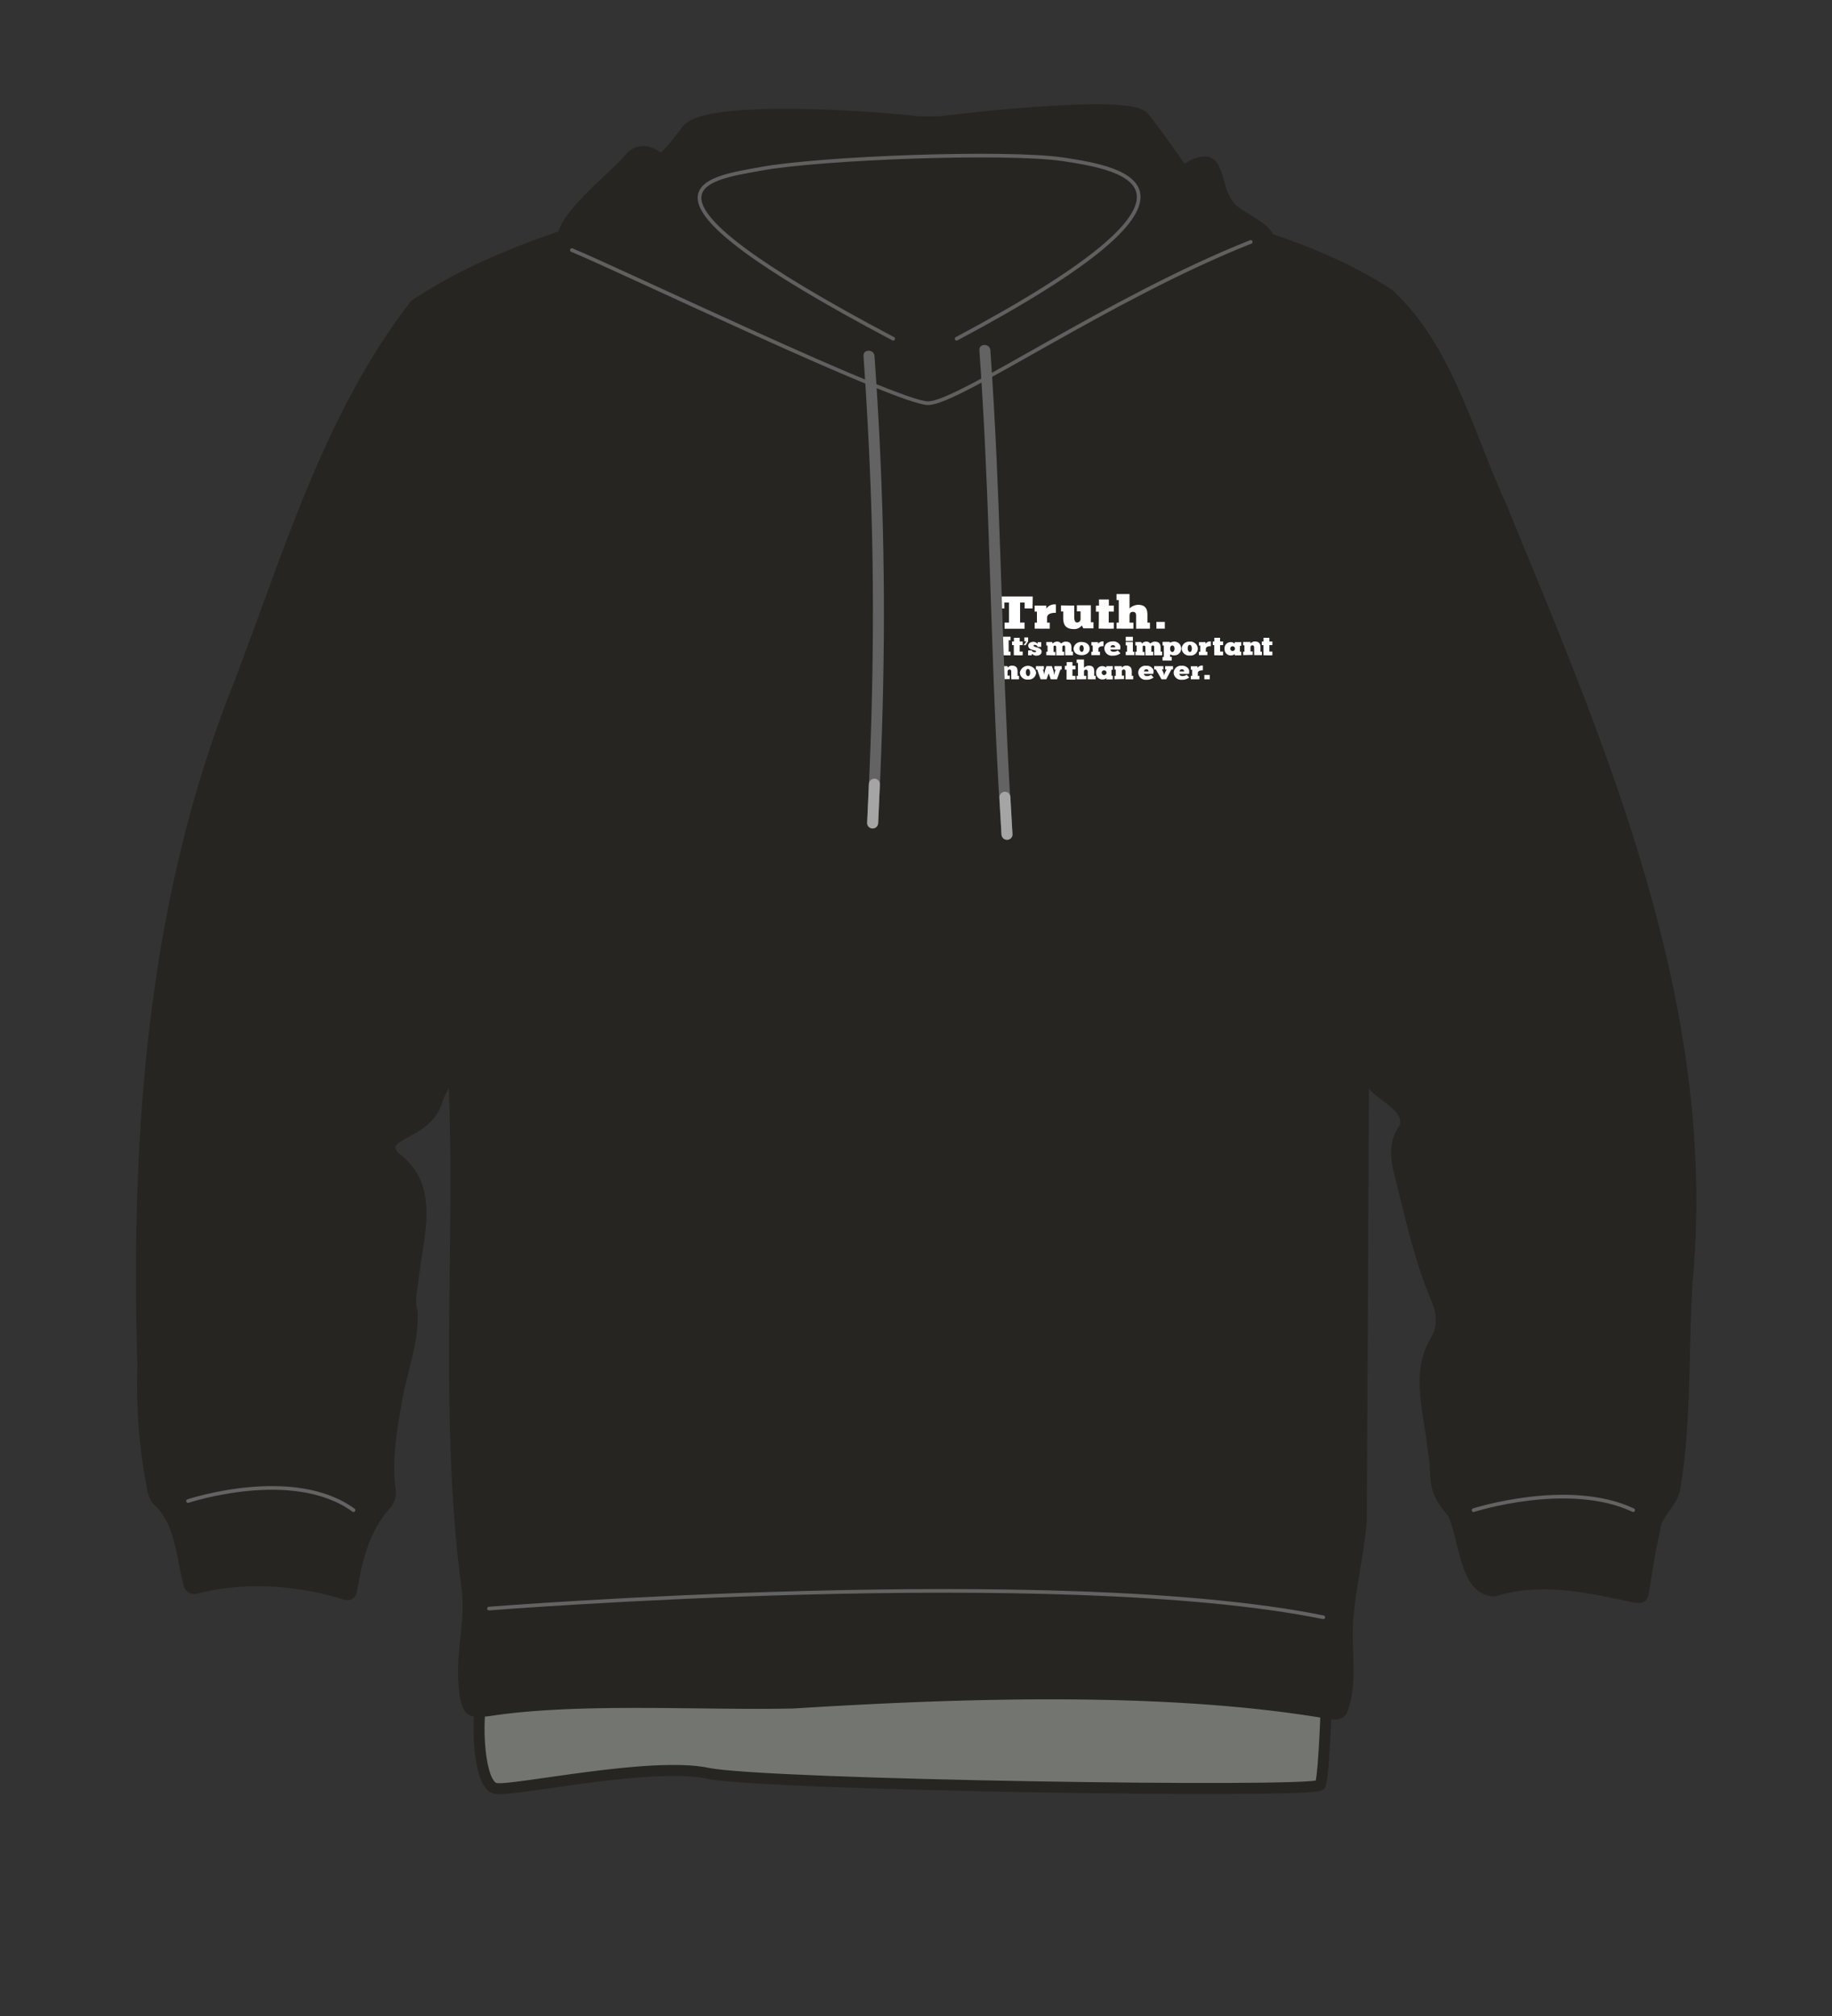 <svg xmlns="http://www.w3.org/2000/svg" width="500" height="550" viewBox="0 0 500 550"><rect x="0" y="0" width="500" height="550" fill="#333333" stroke="none"/><path d="M365.23 282.8s-1.73 202.07-5 204.25-151.41 0-167.06-3.27-53.14 5-57.87 4.15-5.46-18.39-3.64-26S133 282.8 133 282.8z" fill="#727570" stroke="#262521" stroke-linecap="round" stroke-linejoin="round" stroke-width="3"/><path d="M338.1 58.43c-5.35-3.37-4.85-8.67-6.86-12.68s-8.35 1-8.35 1-6.52-9.52-10.7-14.76-55.67 1.23-55.67 1.23h-6c-10.95-1.37-57.91-4.79-63.07 2.29-5.85 8-7.19 8-7.19 8s-4.85-4.85-8.69 0-21.02 17.49-17.68 23.8S192 84.87 192 84.87l58 23.79S345 72 346.29 67.82s-2.84-6.02-8.19-9.39z" fill="#262521" stroke="#262521" stroke-linecap="round" stroke-linejoin="round" stroke-width="3"/><path d="M372.14 291.55q-.27 61.74-.62 123.47c-.81 9-2.68 16.41-3.55 25.44-1 10.07 1.34 17.05-1.5 25.63-.59 1.77-2 1.67-3.35 1.44-44.59-7.74-101.66-5.72-146.65-2.92-24.6.57-58.62-1.68-83 2.08-5.23.6-5.68.28-6.62-4.82-1.35-11.26 1.94-18.53.53-29.31-6.15-46.82-1.39-94.37-3.6-141.53-1.42 2.83-2.94 5.6-4.29 8.46-2.37 10.67-17.5 9.3-11.81 16.18 11.11 7.95 6.41 21.38 5.15 32.56-.25 3.15-1.35 6.27-.37 9.58.51 8.44-3.19 16.94-4.38 25.31-1.5 8-2.61 15.83-1.54 23.93a5.1 5.1 0 01-1.13 3.3c-5.71 6.28-7.75 14-9.19 22.06-.57 3.18-.61 3-3.74 2-12.38-3.52-26.09-4.38-38.6-1.18-1.39.34-2.11 0-2.41-1.47-2-7.76-2.18-16.67-8.49-22.43a6.62 6.62 0 01-1.33-3.22A144.46 144.46 0 0139 372.86c-1.91-63 2.6-126.93 26.19-186 13.61-35.43 24.56-73.32 48.07-103.67 27.32-18.2 60-23.76 90.46-34.78.8-.26 84.13-1.31 87.8.23 29.12 10.49 61 14.41 87.44 31.58 15.94 14.59 21.63 38 30.45 57.21 27.81 67.48 58 137.39 51.05 212.07-1.19 18.66-.23 37.46-3.28 56-.49 4.66-5.21 7.09-5.56 11.78-1.22 5.28-2.08 10.65-2.91 16-.4 2.6-.41 2.83-3.08 2.33-12.48-2.66-25.26-5.49-37.8-1.58-8.34-.15-8.13-15.56-11.44-21.4-6.28-7.37-3.61-9-5.33-17.64-.9-9.7-4.68-20.27.79-29.26 2-3.53 1.86-7.05.51-10.66-4.9-11.28-7.4-23.42-10.45-35.29-1.07-4.3-1.31-8.5 1.61-12.34 1.51-7.23-10.43-8.68-10.93-15.93z" fill="#262521" stroke="#262521" stroke-linecap="round" stroke-linejoin="round" stroke-width="3"/><path d="M281.81 166h-2.16v-1.61h-1.24v5.46h1.22v1.68h-5.46v-1.68h1.2v-5.46h-1.26V166H272v-3.27h9.86zM282.39 171.51v-1.65h.61v-3h-.63v-1.63h3.19v.8a2.8 2.8 0 012.62-1.12v2.27c-1.32 0-2.41.29-2.41 1.39v1.3h.73v1.65zM293.19 165.22v3c0 1.08.19 1.58.8 1.58a.91.91 0 00.92-1v-2h-1v-1.66h3.81v4.61h.72v1.68h-2.78l-.4-.8a2.57 2.57 0 01-2.08 1c-2.22 0-3-1-3-3.07v-1.73h-.61v-1.66zM299.94 165.22v-1.67h2.7v1.67H304v1.63h-1.4v3h1.4v1.64c-.27.09-4.15 0-4.15 0s.06-1.74.05-2.37v-2.24h-.8v-1.63zM304.73 171.51v-1.65h.61v-6.15h-.61v-1.64h3.55V166a3.62 3.62 0 012.31-1c2.28 0 2.57 1.45 2.57 2.77v2.1h.69v1.65h-3.77v-3.43c0-.42 0-1.16-.87-1.16s-.93.62-.93 1.16v1.78h1.06v1.65zM275.81 173.71v.95h-.52v3.12h.52v1H273v-1h.53v-3.12H273v-.95zM280.61 177.44h1c0 .39.59.49.82.49s.34-.05.34-.25-.58-.25-1.14-.43-1-.47-1-1.15.82-1 1.37-1a1.32 1.32 0 011.15.56l.07-.48h.95v1.3h-1c0-.3-.4-.55-.79-.55-.16 0-.3.08-.3.26s.45.29.95.45 1.25.39 1.25 1.15-.69 1.08-1.44 1.08a1.48 1.48 0 01-1.19-.53l-.07.44h-1zM285.55 178.74v-.94h.35v-1.7h-.35v-.95h1.58l.19.42a1.56 1.56 0 011.05-.52 1.33 1.33 0 011.25.52 1.75 1.75 0 011.24-.52c1.36 0 1.57.85 1.57 1.73v1h.41v1h-2.14V177c0-.35.08-.9-.31-.9s-.45.22-.45.53v1.17h.5v1h-2.17v-1.83c0-.59 0-.83-.35-.83s-.38.14-.38.44v1.28h.5v.94zM293 176.93a2 2 0 012.19-1.78c1.26 0 2.19.66 2.21 1.8s-1 1.79-2.17 1.79-2.23-.6-2.23-1.81zm2.77 0c0-.51-.21-.9-.58-.91s-.56.4-.56.89.26.93.6.93.53-.37.53-.84zM305.81 178.24a3.4 3.4 0 01-2.17.63 2 2 0 01-2.22-2c0-1.18 1-1.88 2.26-1.88a2.07 2.07 0 012 1 1.8 1.8 0 010 1.22h-2.65c.05.2.16.59.87.59a1.91 1.91 0 001.17-.34zm-1.45-1.65c0-.27-.09-.58-.63-.58a.6.6 0 00-.64.58zM307.24 178.74v-.94h.35v-1.72h-.35v-.94h1.95v2.66h.4v.94zm1.95-5h-1.95v1.12h1.95zM309.87 178.74v-.94h.36v-1.7h-.36v-.95h1.59l.19.42a1.56 1.56 0 011.05-.52 1.33 1.33 0 011.25.52 1.75 1.75 0 011.24-.52c1.36 0 1.57.85 1.57 1.73v1h.41v1H315V177c0-.35.08-.9-.32-.9s-.44.22-.44.53v1.17h.5v1h-2.14v-1.83c0-.59 0-.83-.36-.83s-.37.14-.37.44v1.28h.5v.94zM317.64 179.26v-3.16h-.35v-1h1.92l.15.25a1.87 1.87 0 011-.3 1.83 1.83 0 012 1.88 1.8 1.8 0 01-1.92 1.85 1.83 1.83 0 01-1.09-.28v.72h.45v1h-2.51v-1zm2.3-3.16c-.32 0-.63.35-.59.92s.28.86.6.86.6-.35.6-.9-.24-.88-.61-.88zM322.51 176.93a2 2 0 012.19-1.87 2 2 0 012.22 1.9 1.93 1.93 0 01-2.18 1.87 2 2 0 01-2.23-1.9zm2.77 0c0-.54-.21-1-.58-1s-.55.42-.55.94.25 1 .59 1 .54-.37.54-.87zM339.29 178.73v-.94h.35v-1.72h-.35v-.94h2v.45a1.52 1.52 0 011.2-.58c1.31 0 1.52.83 1.52 1.58v1.21h.4v.94h-2.12v-2c0-.24 0-.67-.47-.67s-.53.36-.53.67v1h.61v.94zM273 185.32v-.94h.35v-1.72H273v-.93h2v.44a1.51 1.51 0 011.2-.57c1.3 0 1.52.82 1.52 1.58v1.2h.4v.94H276v-2c0-.24 0-.67-.47-.67s-.53.36-.53.67v1h.61v.94zM278.34 183.51a2.26 2.26 0 014.45 0 2 2 0 01-2.2 1.88 2 2 0 01-2.25-1.88zm2.8 0c0-.54-.21-1-.59-1s-.56.41-.56.94.26 1 .6 1 .55-.37.55-.91zM285 184.22a7.59 7.59 0 01.33-1.69l.26-.8h1.5l.31.93a9.19 9.19 0 01.34 1.56 6.3 6.3 0 01.22-1.13l.14-.43h-.34v-.93h2v.93h-.33l-.95 2.66h-1.71l-.55-1.62-.59 1.62H284l-.92-2.66h-.35v-.93h2.18v.93h-.28l.18.53a4.38 4.38 0 01.2 1zM293.85 185.32v-.94h.35v-3.52h-.35v-.93h2v2.24a2.08 2.08 0 011.32-.57c1.3 0 1.47.82 1.47 1.58v1.2h.39v.94h-2.15v-1.95c0-.25 0-.67-.5-.67s-.53.36-.53.67v1h.61v.94zM304.17 185.32v-.94h.35v-1.72h-.35v-.93h2v.44a1.51 1.51 0 011.2-.57c1.3 0 1.52.82 1.52 1.58v1.2h.4v.94h-2.12v-2c0-.24 0-.67-.47-.67s-.53.36-.53.67v1h.6v.94zM314.85 184.83a3.15 3.15 0 01-2.07.62 2 2 0 01-2.13-1.95 1.93 1.93 0 012.17-1.87 2 2 0 011.92 1 1.93 1.93 0 010 1.22h-2.53c0 .19.15.59.83.59a1.79 1.79 0 001.12-.35zm-1.39-1.66c0-.27-.08-.57-.6-.57a.58.58 0 00-.61.57zM317.77 184.16a2.66 2.66 0 01.25-.79l.39-.73H318v-.91h2.14v.91h-.43l-1.43 2.68H317l-1.54-2.68H315v-.91h2.51v.91h-.41l.38.76a4.07 4.07 0 01.22.76zM324.57 184.83a3.21 3.21 0 01-2.1.62 2 2 0 01-2.15-1.95 2 2 0 012.19-1.87 2 2 0 011.95 1 1.86 1.86 0 010 1.22h-2.57c0 .19.15.59.84.59a1.85 1.85 0 001.14-.35zm-1.41-1.66c0-.27-.08-.57-.6-.57a.6.6 0 00-.63.57zM338.77 176.17v-1H337v.42a1.69 1.69 0 00-2.78 1.52 1.65 1.65 0 001.64 1.7c.95 0 1.14-.42 1.14-.42v.4h1.76v-1h-.35v-1.59zm-2.36 1.44a.65.65 0 11.65-.65.65.65 0 01-.65.65zM315.61 169.67h2.3v1.83h-2.3zM276.72 175v-1h1.58v1h.82v1h-.82v1.76h.82v1c-.16.06-2.43 0-2.43 0V176h-.47v-1zM331.43 175v-1H333v1h.82v1H333v1.76h.82v1c-.16.06-2.43 0-2.43 0V176H331v-1zM344.85 175v-1h1.59v1h.82v1h-.82v1.76h.82v1c-.16.06-2.43 0-2.43 0V176h-.46v-1zM279.56 173.9v1.06h.57l-.77 1.07h.55l.7-1.06v-1.07h-1.05zM297.86 178.74v-.93h.37v-1.71h-.36v-.92h1.81v.45a1.6 1.6 0 011.49-.63v1.28c-.75 0-1.37.17-1.37.79v.74h.42v.93zM327.22 178.74v-.93h.36v-1.71h-.36v-.92H329v.45a1.58 1.58 0 011.48-.63v1.28c-.75 0-1.37.17-1.37.79v.74h.42v.93zM291.12 181.63v-1h1.58v1h.82v1h-.82v1.76h.82v1c-.16.06-2.43 0-2.43 0v-2.7h-.47v-1zM303.71 182.73v-1h-1.77v.41a1.76 1.76 0 00-1.57-.35 1.73 1.73 0 00-1.21 1.87 1.69 1.69 0 001.67 1.71c.95 0 1.11-.43 1.11-.43v.4h1.77v-1h-.36v-1.59zm-2.36 1.44a.65.65 0 11.64-.64.65.65 0 01-.64.64zM325 185.32v-.93h.36v-1.7H325v-.93h1.81v.46a1.58 1.58 0 011.48-.64v1.29c-.75 0-1.37.16-1.37.79v.73h.42v.93zM328.7 184.14h1.48v1.18h-1.48z" fill="#fff"/><path d="M243.77 92.41c-77.51-40.94-51.11-43.56-36.17-46.34 16.21-3 67.31-4.92 82.68-2.58 16.47 2.51 47.9 7.88-29.18 48.92" fill="none" stroke="#636363" stroke-linecap="round" stroke-linejoin="round" opacity=".95"/><path d="M156.08 68.23C169.14 73.61 245 110 253.3 110s49.3-28.65 88.06-44" fill="none" stroke="#636363" stroke-linecap="round" stroke-linejoin="round" opacity=".95"/><path d="M267.3 95.56c1.21 17.16 2 34.35 2.57 51.54.6 16.92 1.08 33.84 1.82 50.76q.66 14.88 1.64 29.76c.13 1.92 3.13 1.93 3 0-1.16-17.26-1.89-34.55-2.49-51.84-.59-16.9-1.08-33.79-1.85-50.68q-.67-14.77-1.69-29.54c-.13-1.92-3.14-1.93-3 0zM235.67 97.15c1.17 16.71 2 33.45 2.37 50.19.34 16.06.24 32.13-.21 48.18q-.42 14.5-1.16 29c-.1 1.93 2.9 1.92 3 0 .84-16.74 1.42-33.48 1.55-50.23q.18-24.09-.88-48.17-.63-14.5-1.67-29c-.14-1.91-3.14-1.93-3 0z" fill="#636363"/><path fill="none" stroke="#a5a5a5" stroke-linecap="round" stroke-linejoin="round" stroke-width="3" d="M274.83 227.62l-.56-10.12M238.17 224.53l.47-10.59"/><path d="M51.32 409.51S80 400 96.47 412M402.18 412s25.94-8.31 43.55 0M133.45 438.85s155.28-12.31 227.71 2.37" fill="none" stroke="#636363" stroke-linecap="round" stroke-linejoin="round"/></svg>
